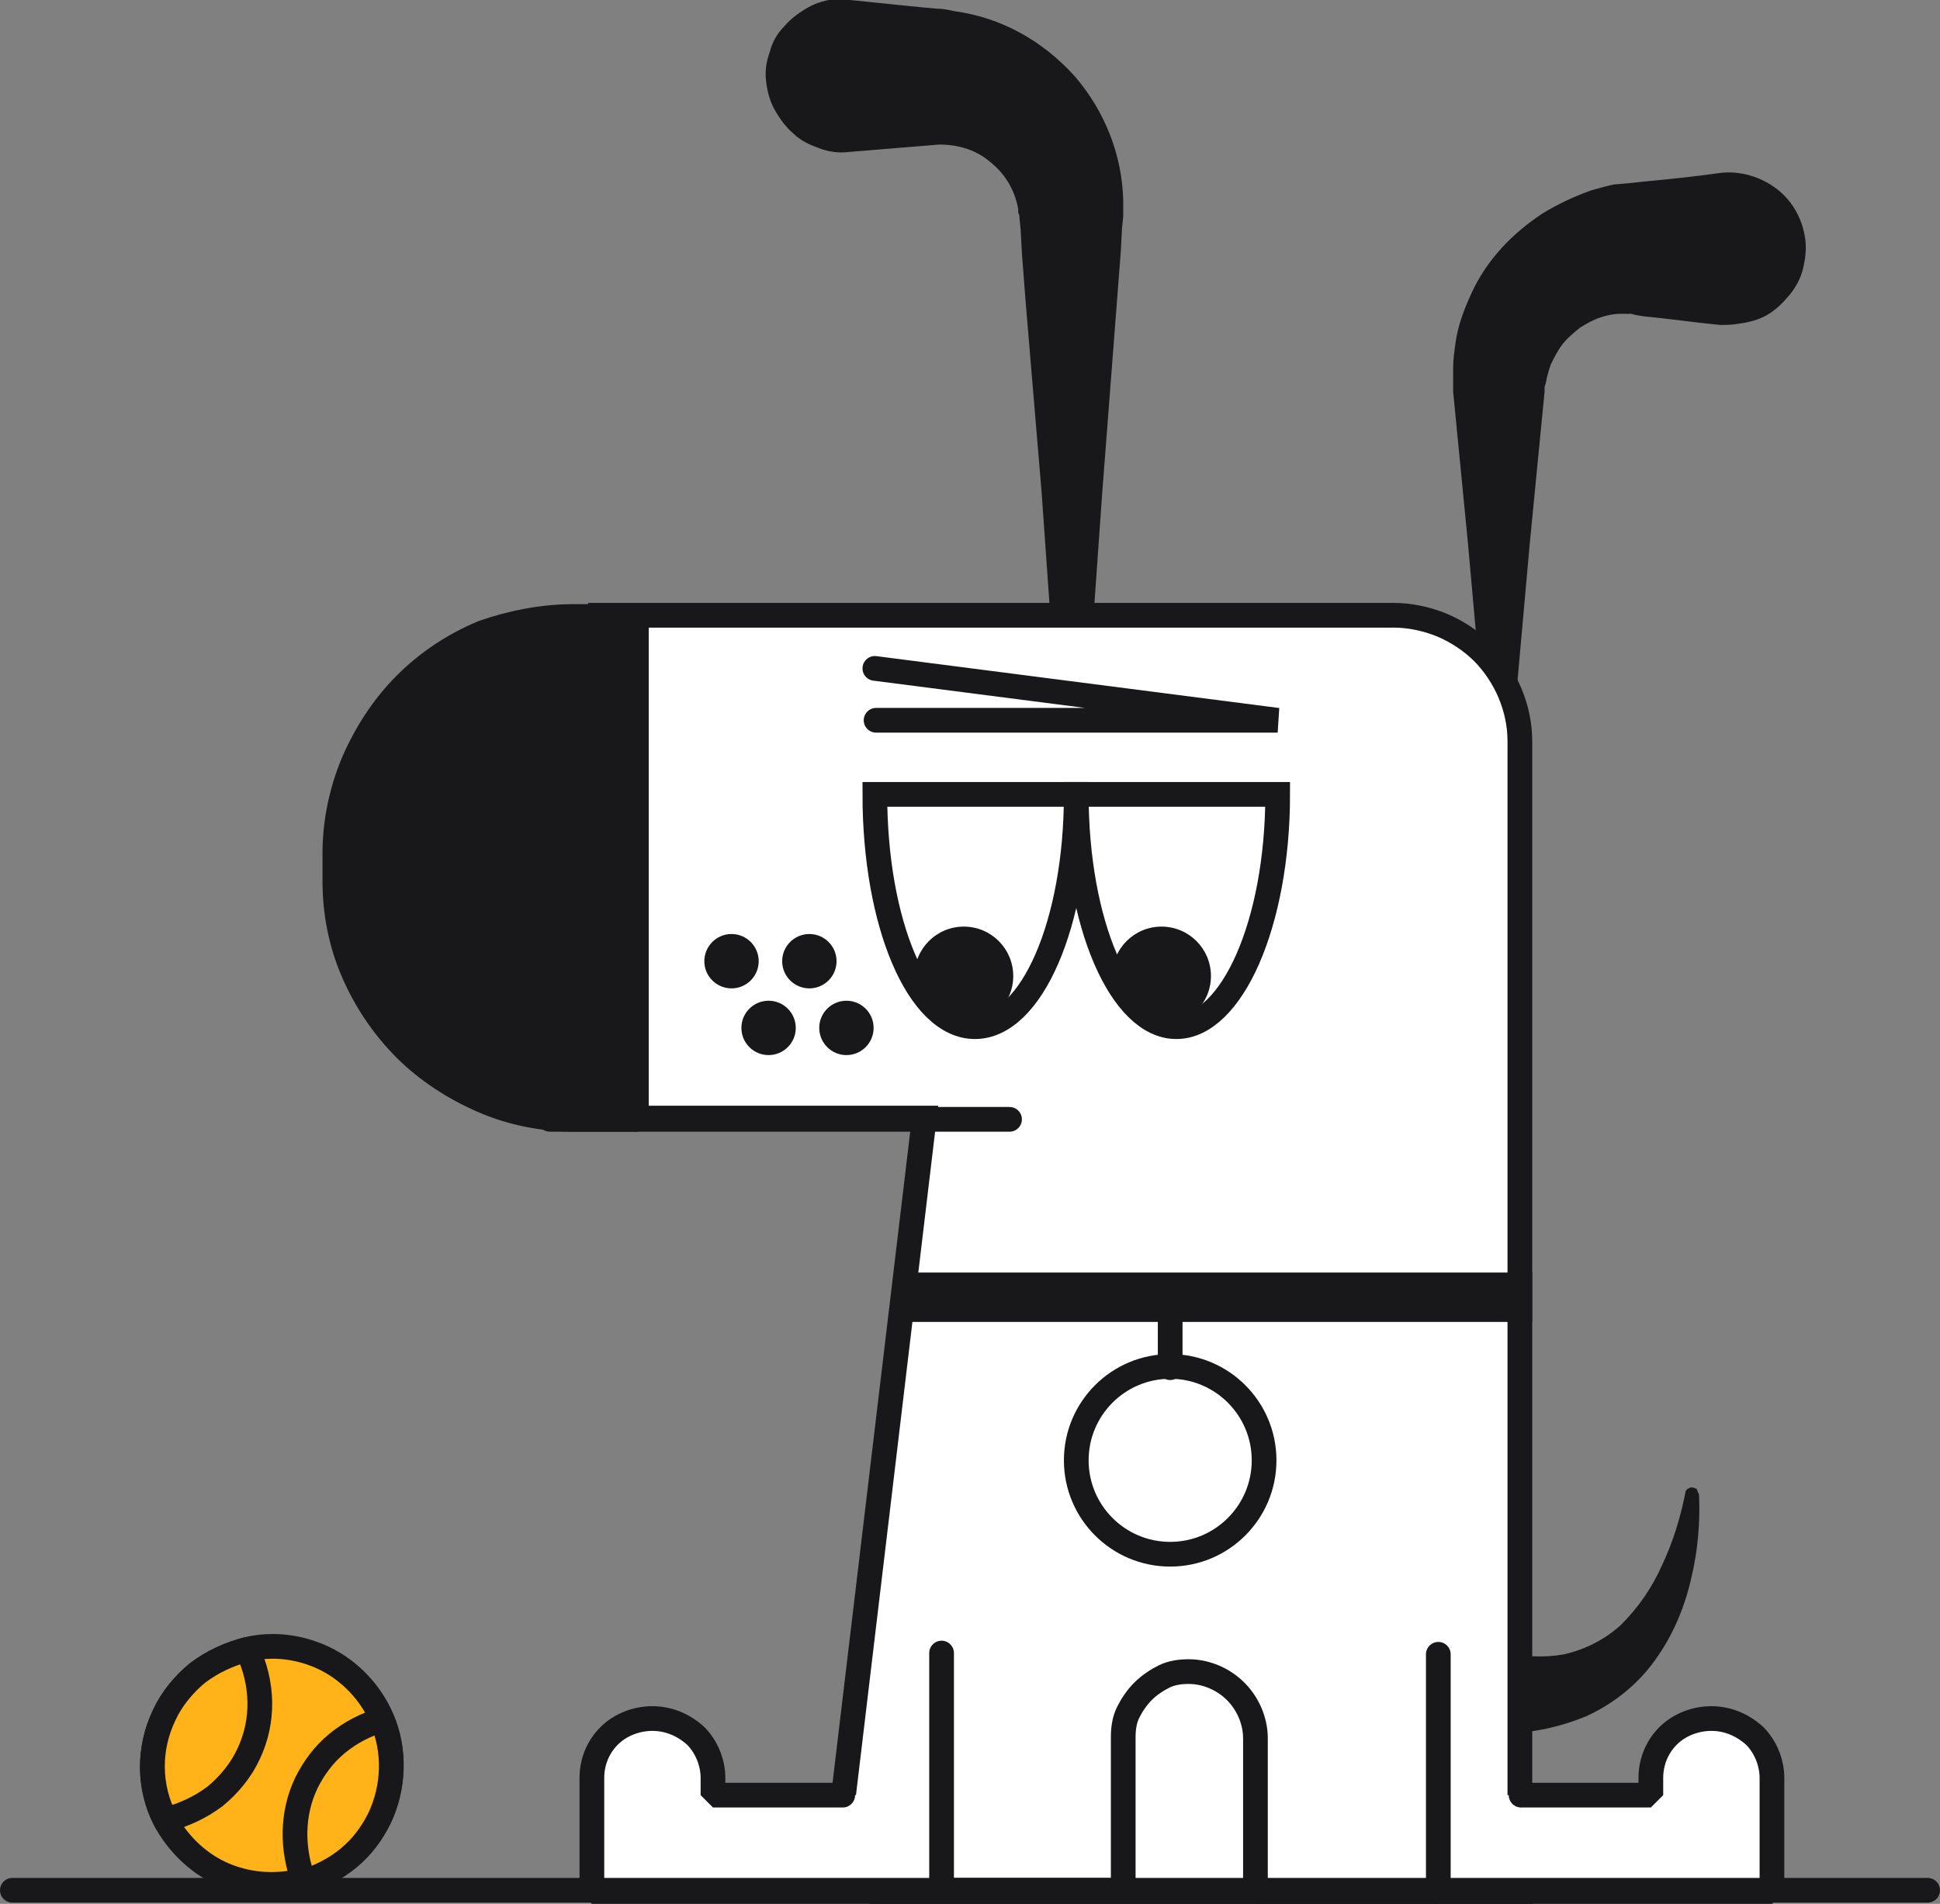 <?xml version="1.0" encoding="utf-8"?>
<!-- Generator: Adobe Illustrator 27.3.1, SVG Export Plug-In . SVG Version: 6.00 Build 0)  -->
<svg version="1.1" id="Layer_1" xmlns="http://www.w3.org/2000/svg" xmlns:xlink="http://www.w3.org/1999/xlink" x="0px" y="0px"
	 viewBox="0 0 157 154.1" style="enable-background:new 0 0 157 154.1;" xml:space="preserve">
<rect x="0" y="0" width="157" height="154.1" fill="#808080" stroke="none"/>
<style type="text/css">
	.st0{fill:#18181A;}
	.st1{fill:#FFFFFF;stroke:#18181A;stroke-width:2;stroke-linecap:round;stroke-miterlimit:10;}
	.st2{fill:#FFFFFF;stroke:#18181A;stroke-width:2;stroke-linecap:round;stroke-linejoin:bevel;}
	.st3{fill:none;stroke:#18181A;stroke-width:2;stroke-linecap:round;stroke-miterlimit:10;}
	.st4{fill:#18181A;stroke:#18181A;stroke-width:2;stroke-linecap:round;stroke-linejoin:round;}
	.st5{fill:none;stroke:#18181A;stroke-width:2;stroke-linecap:round;stroke-linejoin:bevel;}
	.st6{fill:#FFFFFF;stroke:#18181A;stroke-width:2;stroke-linecap:round;stroke-linejoin:round;}
	.st7{fill:none;stroke:#18181A;stroke-width:2;stroke-linecap:round;stroke-linejoin:round;}
	.st8{fill:none;stroke:#18181A;stroke-width:4;stroke-linecap:square;stroke-linejoin:round;}
	.st9{fill:#FFB319;stroke:#18181A;stroke-width:2;stroke-linecap:round;stroke-linejoin:bevel;}
</style>
<path class="st0" d="M139.2,26.3c-2.1-0.2-4.1-0.5-6.2-0.7l-0.6-0.1l-0.4-0.1c-0.1,0-0.3,0-0.4,0c-0.1,0-0.3,0-0.4,0
	c-0.6,0-1.1,0.1-1.7,0.3c-0.6,0.2-1.1,0.5-1.6,0.8c-0.5,0.4-1,0.8-1.4,1.3c-0.4,0.5-0.7,1.1-1,1.7c-0.1,0.3-0.2,0.6-0.3,1l-0.1,0.5
	l-0.1,0.3l0,0.4L123.8,44l-1.1,12.3c0,0.2-0.1,0.4-0.2,0.5c-0.1,0.2-0.2,0.3-0.3,0.4c-0.1,0.1-0.3,0.2-0.5,0.3
	c-0.2,0.1-0.4,0.1-0.5,0.1c-0.3,0-0.6-0.2-0.9-0.4s-0.4-0.5-0.4-0.9L118.8,44l-1.2-12.3l0-0.4v-0.5c0-0.3,0-0.7,0-1
	c0-0.7,0.1-1.4,0.2-2.1c0.2-1.4,0.7-2.7,1.3-4c0.6-1.3,1.4-2.5,2.4-3.6c1-1.1,2.1-2,3.3-2.8c1.3-0.8,2.6-1.4,4-1.9
	c0.4-0.1,0.7-0.2,1.1-0.3c0.4-0.1,0.7-0.2,1.1-0.2l1.1-0.1l0.9-0.1c2.1-0.2,4.1-0.4,6.2-0.7c1.6-0.2,3.3,0.3,4.6,1.3
	s2.1,2.5,2.3,4.1c0.1,0.8,0,1.6-0.2,2.4c-0.2,0.8-0.6,1.5-1.1,2.1c-0.5,0.6-1.1,1.2-1.8,1.6c-0.7,0.4-1.5,0.6-2.3,0.7
	C140.2,26.3,139.7,26.3,139.2,26.3z"/>
<path class="st0" d="M68.8,0l3.9,0.4l2,0.2l1.1,0.1c0.5,0,1,0.1,1.4,0.2C81,1.4,84.4,3.3,87,6.2c2.4,2.8,3.8,6.3,3.9,10v0.7
	c0,0.2,0,0.4,0,0.6l-0.1,1l-0.1,1.9l-0.3,3.9l-1.2,15.6l-1.1,15.6c0,0.2-0.1,0.4-0.1,0.5c-0.1,0.2-0.2,0.3-0.3,0.4
	c-0.1,0.1-0.3,0.2-0.5,0.3c-0.2,0.1-0.4,0.1-0.5,0.1c-0.3,0-0.7-0.2-0.9-0.4c-0.2-0.2-0.4-0.6-0.4-0.9l-1.1-15.6L83,24.4l-0.3-3.9
	l-0.1-1.9l-0.1-1c0-0.1,0-0.2-0.1-0.4l0-0.3c-0.3-1.6-1.1-2.9-2.4-3.9c-1.1-0.9-2.5-1.3-4-1.3l-7.3,0.6c-0.8,0.1-1.6,0-2.4-0.3
	s-1.5-0.6-2.1-1.2c-0.6-0.5-1.1-1.2-1.5-1.9c-0.4-0.7-0.6-1.5-0.7-2.3c-0.1-0.8,0-1.6,0.3-2.4c0.2-0.8,0.6-1.5,1.2-2.1
	c0.5-0.6,1.2-1.1,1.9-1.5c0.7-0.4,1.5-0.6,2.3-0.7C68,0,68.4,0,68.8,0z"/>
<path class="st0" d="M137.5,121c0.1,2.2-0.1,4.5-0.6,6.6c-0.5,2.3-1.4,4.5-2.7,6.4c-1.4,2.1-3.4,3.8-5.8,4.9c-2.4,1-5,1.5-7.6,1.4
	h-0.1c-0.4,0-0.9-0.1-1.3-0.3c-0.4-0.2-0.8-0.4-1.1-0.7c-0.3-0.3-0.5-0.7-0.7-1.1c-0.2-0.4-0.2-0.8-0.2-1.3c0-0.4,0.1-0.9,0.3-1.3
	c0.2-0.4,0.4-0.8,0.7-1.1c0.3-0.3,0.7-0.5,1.1-0.7c0.4-0.2,0.8-0.2,1.3-0.2c0.2,0,0.5,0,0.7,0.1c1.7,0.4,3.4,0.5,5.1,0.2
	c1.7-0.4,3.3-1.2,4.6-2.4c1.4-1.4,2.5-3,3.3-4.8c0.9-1.9,1.5-3.9,1.9-5.9c0-0.1,0-0.1,0.1-0.2c0-0.1,0.1-0.1,0.1-0.1
	c0.1,0,0.1-0.1,0.2-0.1c0.1,0,0.1,0,0.2,0c0.1,0,0.2,0.1,0.3,0.1C137.4,120.8,137.5,120.9,137.5,121z"/>
<path class="st1" d="M67.8,149.2l7-58.7H48.7l-0.1-40.7h64.2c1.3,0,2.7,0.3,3.9,0.8c1.2,0.5,2.4,1.3,3.3,2.2
	c0.9,0.9,1.7,2.1,2.2,3.3c0.5,1.2,0.8,2.5,0.8,3.9v93.1H70.6"/>
<path class="st2" d="M123.1,145.3h10.5v-1.4c0-1.3,0.5-2.5,1.4-3.4c0.9-0.9,2.2-1.4,3.5-1.4c1.3,0,2.5,0.5,3.5,1.4
	c0.9,0.9,1.4,2.2,1.4,3.4v9.2H47.9v-9.2c0-1.3,0.5-2.5,1.4-3.4c0.9-0.9,2.2-1.4,3.5-1.4c1.3,0,2.5,0.5,3.5,1.4
	c0.9,0.9,1.4,2.2,1.4,3.4v1.4h10.5"/>
<path class="st1" d="M70.8,64.3h16.3c0,10.4-3.6,18.8-8.2,18.8S70.8,74.7,70.8,64.3z"/>
<path class="st1" d="M87.1,64.3h16.3c0,10.4-3.7,18.8-8.2,18.8C90.7,83.1,87.1,74.7,87.1,64.3z"/>
<circle class="st0" cx="78" cy="79" r="4"/>
<circle class="st0" cx="94" cy="79" r="4"/>
<path class="st3" d="M44.5,90.6h37.2"/>
<path class="st4" d="M46.4,49.9h5.1v40.7h-5c-2.5,0-5.1-0.5-7.4-1.5c-2.3-1-4.5-2.4-6.3-4.2c-1.8-1.8-3.2-3.9-4.2-6.2
	c-1-2.3-1.5-4.8-1.5-7.4v-2.2c0-2.5,0.5-5,1.5-7.4c1-2.3,2.4-4.5,4.2-6.3c1.8-1.8,3.9-3.2,6.3-4.2C41.4,50.4,43.9,49.9,46.4,49.9z"
	/>
<ellipse class="st0" cx="59.2" cy="77.8" rx="2.2" ry="2.2"/>
<ellipse class="st0" cx="65.5" cy="77.8" rx="2.2" ry="2.2"/>
<ellipse class="st0" cx="62.2" cy="83.2" rx="2.2" ry="2.2"/>
<ellipse class="st0" cx="68.5" cy="83.2" rx="2.2" ry="2.2"/>
<path class="st5" d="M70.8,54.1l32.6,4.2H70.9"/>
<path class="st5" d="M116.4,133.9v19.2h-14.8v-12.4c0-1.4-0.6-2.8-1.6-3.8c-1-1-2.4-1.6-3.8-1.6c-0.7,0-1.4,0.1-2,0.4
	c-0.6,0.3-1.2,0.7-1.7,1.2c-0.5,0.5-0.9,1.1-1.2,1.7c-0.3,0.6-0.4,1.3-0.4,2v12.4H76.2v-19.2"/>
<ellipse class="st6" cx="94.7" cy="118.2" rx="7.6" ry="7.6"/>
<path class="st7" d="M94.7,105.7v5"/>
<path class="st8" d="M75,105h47"/>
<path class="st7" d="M1,153h155"/>
<path class="st9" d="M13.3,138.8c0.6-1.3,1.6-2.5,2.7-3.4c1.2-0.9,2.5-1.5,4-1.9c2.1-0.5,4.3-0.2,6.2,0.7c2.1,1,3.8,2.8,4.7,4.9
	c1.1,2.5,1,5.5-0.2,8c-0.6,1.2-1.4,2.3-2.5,3.2c-2.9,2.4-7,2.9-10.4,1.3c-1.9-0.9-3.5-2.5-4.5-4.4C12,144.6,12,141.5,13.3,138.8
	L13.3,138.8z"/>
<path class="st9" d="M24.8,144.3c0.6-1.2,1.4-2.3,2.5-3.2c1.1-0.9,2.3-1.5,3.6-1.9c1.1,2.5,1,5.5-0.2,8c-0.6,1.2-1.4,2.3-2.5,3.2
	c-1.1,0.9-2.3,1.5-3.6,1.9C23.6,149.7,23.6,146.8,24.8,144.3L24.8,144.3z M13.3,138.8c0.6-1.3,1.6-2.5,2.7-3.4
	c1.2-0.9,2.5-1.5,4-1.9c1.3,2.7,1.4,5.8,0.1,8.5c-0.6,1.3-1.6,2.5-2.7,3.4c-1.2,0.9-2.5,1.5-4,1.9C12,144.6,12,141.5,13.3,138.8
	L13.3,138.8z"/>
</svg>
